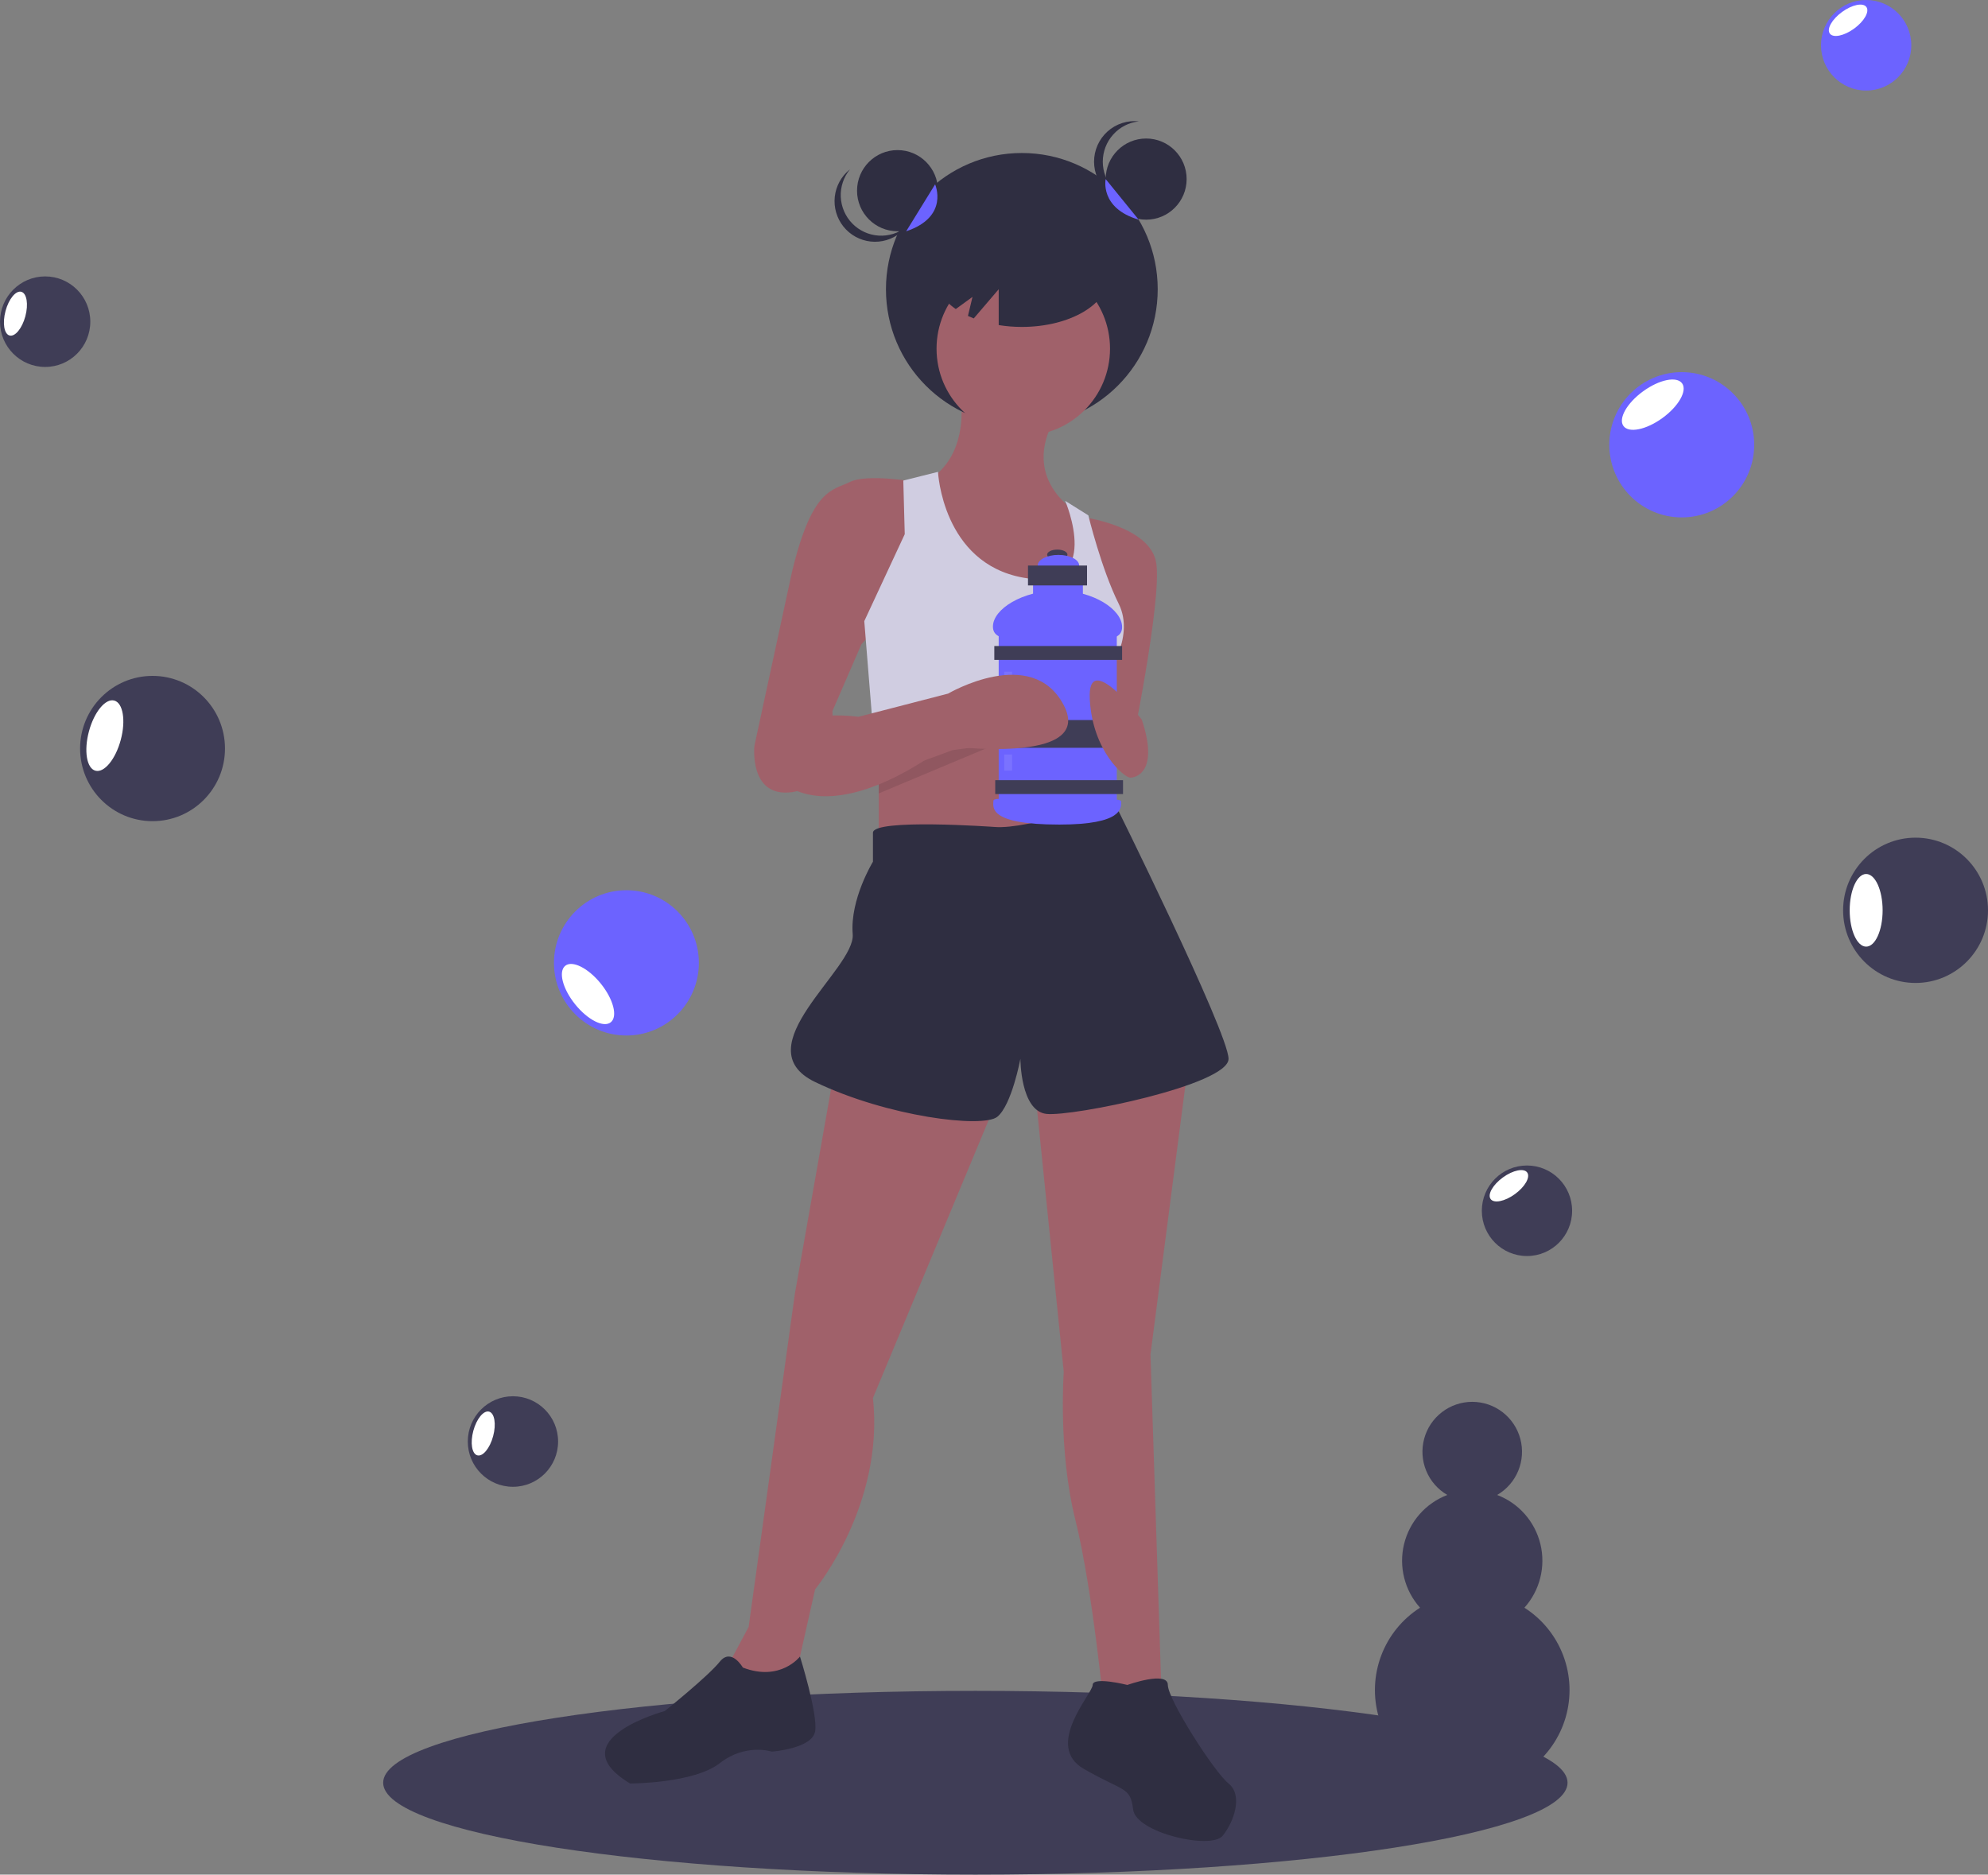 <svg width="386" height="364" viewBox="0 0 386 364" fill="none" xmlns="http://www.w3.org/2000/svg">
<rect x="0" y="0" width="386" height="364" fill="#808080" stroke="none"/>
<g clip-path="url(#clip0)">
<path d="M189.381 364C252.884 364 304.363 356.013 304.363 346.16C304.363 336.308 252.884 328.32 189.381 328.32C125.878 328.32 74.398 336.308 74.398 346.16C74.398 356.013 125.878 364 189.381 364Z" fill="#3F3D56"/>
<path d="M186.337 75.58C186.337 75.58 189.143 88.525 179.601 93.591C179.601 93.591 181.846 122.296 196.441 122.859C211.036 123.422 211.036 107.662 211.036 107.662L208.79 99.219C208.79 99.219 198.125 93.028 204.861 81.209L186.337 75.58Z" fill="#A0616A"/>
<path d="M198.405 82.616C212.976 82.616 224.788 70.773 224.788 56.163C224.788 41.553 212.976 29.709 198.405 29.709C183.834 29.709 172.021 41.553 172.021 56.163C172.021 70.773 183.834 82.616 198.405 82.616Z" fill="#2F2E41"/>
<path d="M170.619 135.804V167.323L217.21 165.635L213.842 134.679L170.619 135.804Z" fill="#A0616A"/>
<path d="M198.686 84.586C207.987 84.586 215.526 77.026 215.526 67.701C215.526 58.375 207.987 50.815 198.686 50.815C189.385 50.815 181.846 58.375 181.846 67.701C181.846 77.026 189.385 84.586 198.686 84.586Z" fill="#A0616A"/>
<path d="M177.917 93.591C177.917 93.591 168.374 91.903 165.006 93.591C161.638 95.28 157.708 94.717 153.779 111.039L146.481 144.81C146.481 144.81 145.359 154.941 153.779 153.816C162.199 152.69 161.638 138.056 161.638 138.056L167.251 125.111L177.355 113.854L177.917 93.591Z" fill="#A0616A"/>
<path d="M209.913 100.346C209.913 100.346 223.385 102.034 224.508 109.351C225.631 116.668 219.456 146.499 219.456 146.499L209.913 136.931L214.965 118.357L209.913 100.346Z" fill="#A0616A"/>
<path d="M175.39 93.311L175.67 103.723L167.812 120.609L169.496 141.434L214.539 141.57L214.403 131.865C214.403 131.865 220.578 123.986 217.21 117.231C213.842 110.477 211.316 100.065 211.316 100.065L206.825 97.251C206.825 97.251 214.403 114.98 198.685 112.166C182.968 109.352 182.126 91.622 182.126 91.622L175.39 93.311Z" fill="#D0CDE1"/>
<path d="M162.198 206.723L154.34 251.187L145.358 315.914L141.429 323.231L144.797 330.548L154.34 326.046L158.269 308.597C158.269 308.597 171.741 292.275 169.496 271.45L193.634 213.477L162.198 206.723Z" fill="#A0616A"/>
<path d="M200.932 211.225L206.545 266.384C206.545 266.384 205.422 281.581 208.79 295.089C212.158 308.597 214.404 332.237 214.404 332.237H225.631L223.385 263.007L230.683 206.723L200.932 211.225Z" fill="#A0616A"/>
<path d="M193.073 160.57C193.073 160.57 169.496 158.881 169.496 161.695V167.324C169.496 167.324 165.006 174.641 165.567 181.395C166.128 188.149 144.236 203.346 158.269 210.1C172.303 216.854 190.827 219.106 193.634 216.854C196.441 214.603 198.125 205.597 198.125 205.597C198.125 205.597 198.125 215.728 203.177 216.291C208.229 216.854 238.541 210.663 238.541 205.597C238.541 200.532 216.077 155.223 216.077 155.223C216.077 155.223 199.809 161.133 193.073 160.57Z" fill="#2F2E41"/>
<path d="M144.235 323.794C144.235 323.794 141.99 319.854 139.745 322.669C137.499 325.483 129.079 332.237 129.079 332.237C129.079 332.237 108.309 337.865 122.343 346.308C122.343 346.308 134.692 346.308 139.745 342.368C144.797 338.428 149.849 340.117 149.849 340.117C149.849 340.117 157.708 339.554 158.269 336.177C158.83 332.8 155.328 321.655 155.328 321.655C155.328 321.655 151.533 326.609 144.235 323.794Z" fill="#2F2E41"/>
<path d="M218.894 327.172C218.894 327.172 212.158 325.483 212.158 327.172C212.158 328.86 202.615 338.991 210.474 343.494C218.333 347.997 219.456 346.871 220.017 351.374C220.578 355.877 235.173 359.254 237.418 356.44C239.664 353.625 241.348 348.56 238.541 346.308C235.734 344.057 226.753 329.986 226.753 327.172C226.753 324.357 218.894 327.172 218.894 327.172Z" fill="#2F2E41"/>
<path d="M205.288 108.691C206.376 108.691 207.259 108.248 207.259 107.703C207.259 107.157 206.376 106.715 205.288 106.715C204.2 106.715 203.317 107.157 203.317 107.703C203.317 108.248 204.2 108.691 205.288 108.691Z" fill="#3F3D56"/>
<path d="M205.511 111.88C207.738 111.88 209.542 110.955 209.542 109.814C209.542 108.673 207.738 107.748 205.511 107.748C203.285 107.748 201.48 108.673 201.48 109.814C201.48 110.955 203.285 111.88 205.511 111.88Z" fill="#6C63FF"/>
<path d="M210.259 111.071H200.585V118.167H210.259V111.071Z" fill="#6C63FF"/>
<path d="M216.843 122.163H193.911V156.922H216.843V122.163Z" fill="#6C63FF"/>
<path d="M217.873 121.759C217.873 125.182 212.249 124.005 205.422 124.005C198.595 124.005 192.792 125.092 192.792 121.67C192.792 118.247 198.595 114.664 205.422 114.664C212.249 114.664 217.873 118.337 217.873 121.759Z" fill="#6C63FF"/>
<path d="M217.873 125.441H193.061V128.136H217.873V125.441Z" fill="#3F3D56"/>
<path d="M218.052 151.488H193.239V154.183H218.052V151.488Z" fill="#3F3D56"/>
<path d="M217.873 139.812H193.061V145.201H217.873V139.812Z" fill="#3F3D56"/>
<path d="M217.694 155.71C217.694 156.851 218.055 160.111 205.691 160.111C191.717 160.111 192.881 156.671 192.881 155.53C192.881 154.389 199.061 155.979 205.691 155.979C212.32 155.979 217.694 154.569 217.694 155.71Z" fill="#6C63FF"/>
<path d="M211.065 109.813H199.6V113.676H211.065V109.813Z" fill="#3F3D56"/>
<path opacity="0.1" d="M196.509 130.427H194.986V138.869H196.509V130.427Z" fill="white"/>
<path opacity="0.1" d="M196.509 146.503H194.986V149.646H196.509V146.503Z" fill="white"/>
<path d="M221.701 139.744C221.701 139.744 211.035 125.673 211.597 135.804C212.158 145.936 218.333 151.001 219.455 151.001C220.578 151.001 225.069 149.876 221.701 139.744Z" fill="#A0616A"/>
<path opacity="0.1" d="M170.619 150.584C171.461 150.721 184.933 145.655 184.933 145.655L193.354 144.529L170.619 154.062L170.619 150.584Z" fill="black"/>
<path d="M153.217 140.87C153.217 140.87 157.708 138.056 166.69 139.182L184.091 134.679C184.091 134.679 200.37 125.111 206.545 136.93C212.72 148.75 183.53 144.81 183.53 144.81C183.53 144.81 163.883 160.57 152.095 152.127L153.217 140.87Z" fill="#A0616A"/>
<path d="M174.267 44.905C178.607 44.905 182.126 41.377 182.126 37.025C182.126 32.673 178.607 29.145 174.267 29.145C169.927 29.145 166.408 32.673 166.408 37.025C166.408 41.377 169.927 44.905 174.267 44.905Z" fill="#2F2E41"/>
<path d="M222.543 42.654C226.884 42.654 230.402 39.126 230.402 34.774C230.402 30.422 226.884 26.895 222.543 26.895C218.203 26.895 214.685 30.422 214.685 34.774C214.685 39.126 218.203 42.654 222.543 42.654Z" fill="#2F2E41"/>
<path d="M214.123 31.397C214.123 29.454 214.84 27.579 216.135 26.133C217.43 24.687 219.213 23.772 221.14 23.564C220.042 23.444 218.932 23.557 217.881 23.896C216.83 24.235 215.862 24.792 215.04 25.531C214.218 26.27 213.56 27.174 213.11 28.185C212.66 29.196 212.428 30.29 212.428 31.397C212.428 32.504 212.66 33.599 213.11 34.61C213.56 35.621 214.218 36.525 215.04 37.264C215.862 38.003 216.83 38.56 217.881 38.899C218.932 39.238 220.042 39.351 221.14 39.231C219.213 39.022 217.43 38.108 216.135 36.662C214.84 35.216 214.123 33.341 214.123 31.397Z" fill="#2F2E41"/>
<path d="M165.486 43.4C164.13 42.011 163.333 40.169 163.249 38.228C163.165 36.286 163.8 34.382 165.031 32.881C164.81 33.055 164.598 33.242 164.397 33.438C162.909 34.901 162.061 36.897 162.04 38.986C162.02 41.075 162.827 43.087 164.285 44.58C165.744 46.072 167.734 46.923 169.817 46.944C171.901 46.966 173.908 46.157 175.397 44.695C175.597 44.498 175.787 44.289 175.966 44.071C174.444 45.275 172.532 45.872 170.598 45.748C168.664 45.624 166.843 44.788 165.486 43.4Z" fill="#2F2E41"/>
<path d="M198.405 43.78C189.104 43.78 181.564 48.19 181.564 53.63C181.564 56.064 183.08 58.289 185.582 60.007L188.824 57.652L187.942 61.342C188.308 61.512 188.681 61.676 189.071 61.828L193.914 56.163V63.123C195.399 63.361 196.901 63.481 198.405 63.48C207.705 63.48 215.245 59.07 215.245 53.63C215.245 48.19 207.705 43.78 198.405 43.78Z" fill="#2F2E41"/>
<path d="M214.684 34.774C214.684 34.774 213.464 40.403 221.091 42.654L214.684 34.774Z" fill="#6C63FF"/>
<path d="M181.565 35.799C181.565 35.799 184.371 42.091 175.951 44.906L181.565 35.799Z" fill="#6C63FF"/>
<path d="M295.988 312.174C297.467 310.524 298.522 308.538 299.063 306.387C299.605 304.237 299.615 301.986 299.094 299.83C298.573 297.675 297.536 295.678 296.073 294.015C294.61 292.351 292.765 291.07 290.697 290.281C292.538 289.213 293.977 287.566 294.789 285.595C295.602 283.624 295.744 281.439 295.192 279.379C294.641 277.319 293.427 275.499 291.739 274.201C290.051 272.903 287.983 272.199 285.856 272.199C283.729 272.199 281.661 272.903 279.973 274.201C278.285 275.499 277.071 277.319 276.52 279.379C275.968 281.439 276.11 283.624 276.923 285.595C277.735 287.566 279.174 289.213 281.015 290.281C278.947 291.07 277.102 292.351 275.639 294.015C274.176 295.678 273.139 297.675 272.618 299.83C272.097 301.986 272.107 304.237 272.648 306.387C273.19 308.538 274.245 310.524 275.724 312.174C272.271 314.374 269.624 317.637 268.179 321.475C266.735 325.312 266.571 329.516 267.713 333.455C268.856 337.393 271.242 340.853 274.514 343.316C277.785 345.778 281.765 347.109 285.856 347.109C289.947 347.109 293.927 345.778 297.198 343.316C300.47 340.853 302.856 337.393 303.999 333.455C305.141 329.516 304.977 325.312 303.533 321.475C302.088 317.637 299.441 314.374 295.988 312.174Z" fill="#3F3D56"/>
<path d="M121.627 201.067C129.396 201.067 135.694 194.752 135.694 186.963C135.694 179.173 129.396 172.858 121.627 172.858C113.858 172.858 107.561 179.173 107.561 186.963C107.561 194.752 113.858 201.067 121.627 201.067Z" fill="#6C63FF"/>
<path d="M118.598 198.494C119.971 197.38 119.102 194.023 116.658 190.996C114.214 187.969 111.12 186.418 109.747 187.532C108.375 188.646 109.244 192.003 111.688 195.03C114.132 198.057 117.226 199.608 118.598 198.494Z" fill="white"/>
<path d="M29.618 159.449C37.387 159.449 43.685 153.134 43.685 145.344C43.685 137.555 37.387 131.24 29.618 131.24C21.85 131.24 15.552 137.555 15.552 145.344C15.552 153.134 21.85 159.449 29.618 159.449Z" fill="#3F3D56"/>
<path d="M23.444 143.676C24.455 139.915 23.893 136.493 22.188 136.032C20.483 135.571 18.282 138.246 17.27 142.006C16.259 145.767 16.821 149.189 18.526 149.65C20.231 150.111 22.433 147.436 23.444 143.676Z" fill="white"/>
<path d="M8.768 71.251C13.61 71.251 17.534 67.316 17.534 62.462C17.534 57.607 13.61 53.672 8.768 53.672C3.927 53.672 0.002 57.607 0.002 62.462C0.002 67.316 3.927 71.251 8.768 71.251Z" fill="#3F3D56"/>
<path d="M4.921 61.422C5.551 59.078 5.201 56.946 4.138 56.658C3.076 56.371 1.704 58.038 1.074 60.382C0.444 62.725 0.794 64.858 1.856 65.145C2.919 65.432 4.291 63.765 4.921 61.422Z" fill="white"/>
<path d="M99.595 288.696C104.437 288.696 108.362 284.76 108.362 279.906C108.362 275.051 104.437 271.116 99.595 271.116C94.754 271.116 90.829 275.051 90.829 279.906C90.829 284.76 94.754 288.696 99.595 288.696Z" fill="#3F3D56"/>
<path d="M95.75 278.866C96.38 276.523 96.03 274.39 94.968 274.103C93.905 273.816 92.533 275.483 91.903 277.826C91.273 280.17 91.623 282.302 92.685 282.589C93.748 282.877 95.12 281.21 95.75 278.866Z" fill="white"/>
<path d="M371.934 190.863C379.703 190.863 386 184.548 386 176.758C386 168.969 379.703 162.654 371.934 162.654C364.165 162.654 357.867 168.969 357.867 176.758C357.867 184.548 364.165 190.863 371.934 190.863Z" fill="#3F3D56"/>
<path d="M362.342 183.81C364.108 183.81 365.539 180.653 365.539 176.758C365.539 172.863 364.108 169.706 362.342 169.706C360.577 169.706 359.146 172.863 359.146 176.758C359.146 180.653 360.577 183.81 362.342 183.81Z" fill="white"/>
<path d="M326.537 100.467C334.306 100.467 340.604 94.153 340.604 86.363C340.604 78.573 334.306 72.259 326.537 72.259C318.769 72.259 312.471 78.573 312.471 86.363C312.471 94.153 318.769 100.467 326.537 100.467Z" fill="#6C63FF"/>
<path d="M322.786 81.171C325.931 78.886 327.642 75.872 326.606 74.438C325.57 73.004 322.181 73.694 319.035 75.979C315.889 78.264 314.179 81.278 315.214 82.712C316.25 84.146 319.64 83.456 322.786 81.171Z" fill="white"/>
<path d="M362.342 17.58C367.184 17.58 371.109 13.645 371.109 8.791C371.109 3.936 367.184 0.001 362.342 0.001C357.501 0.001 353.576 3.936 353.576 8.791C353.576 13.645 357.501 17.58 362.342 17.58Z" fill="#6C63FF"/>
<path d="M360.005 5.555C361.966 4.131 363.032 2.252 362.386 1.359C361.741 0.465 359.628 0.895 357.668 2.319C355.707 3.743 354.641 5.622 355.287 6.515C355.932 7.409 358.045 6.979 360.005 5.555Z" fill="white"/>
<path d="M296.485 243.888C301.326 243.888 305.251 239.953 305.251 235.098C305.251 230.244 301.326 226.309 296.485 226.309C291.644 226.309 287.719 230.244 287.719 235.098C287.719 239.953 291.644 243.888 296.485 243.888Z" fill="#3F3D56"/>
<path d="M294.148 231.863C296.108 230.44 297.174 228.561 296.529 227.668C295.883 226.774 293.771 227.204 291.81 228.628C289.85 230.052 288.784 231.93 289.43 232.824C290.075 233.717 292.188 233.287 294.148 231.863Z" fill="white"/>
</g>
<defs>
<clipPath id="clip0">
<rect width="386" height="364" fill="white"/>
</clipPath>
</defs>
</svg>
